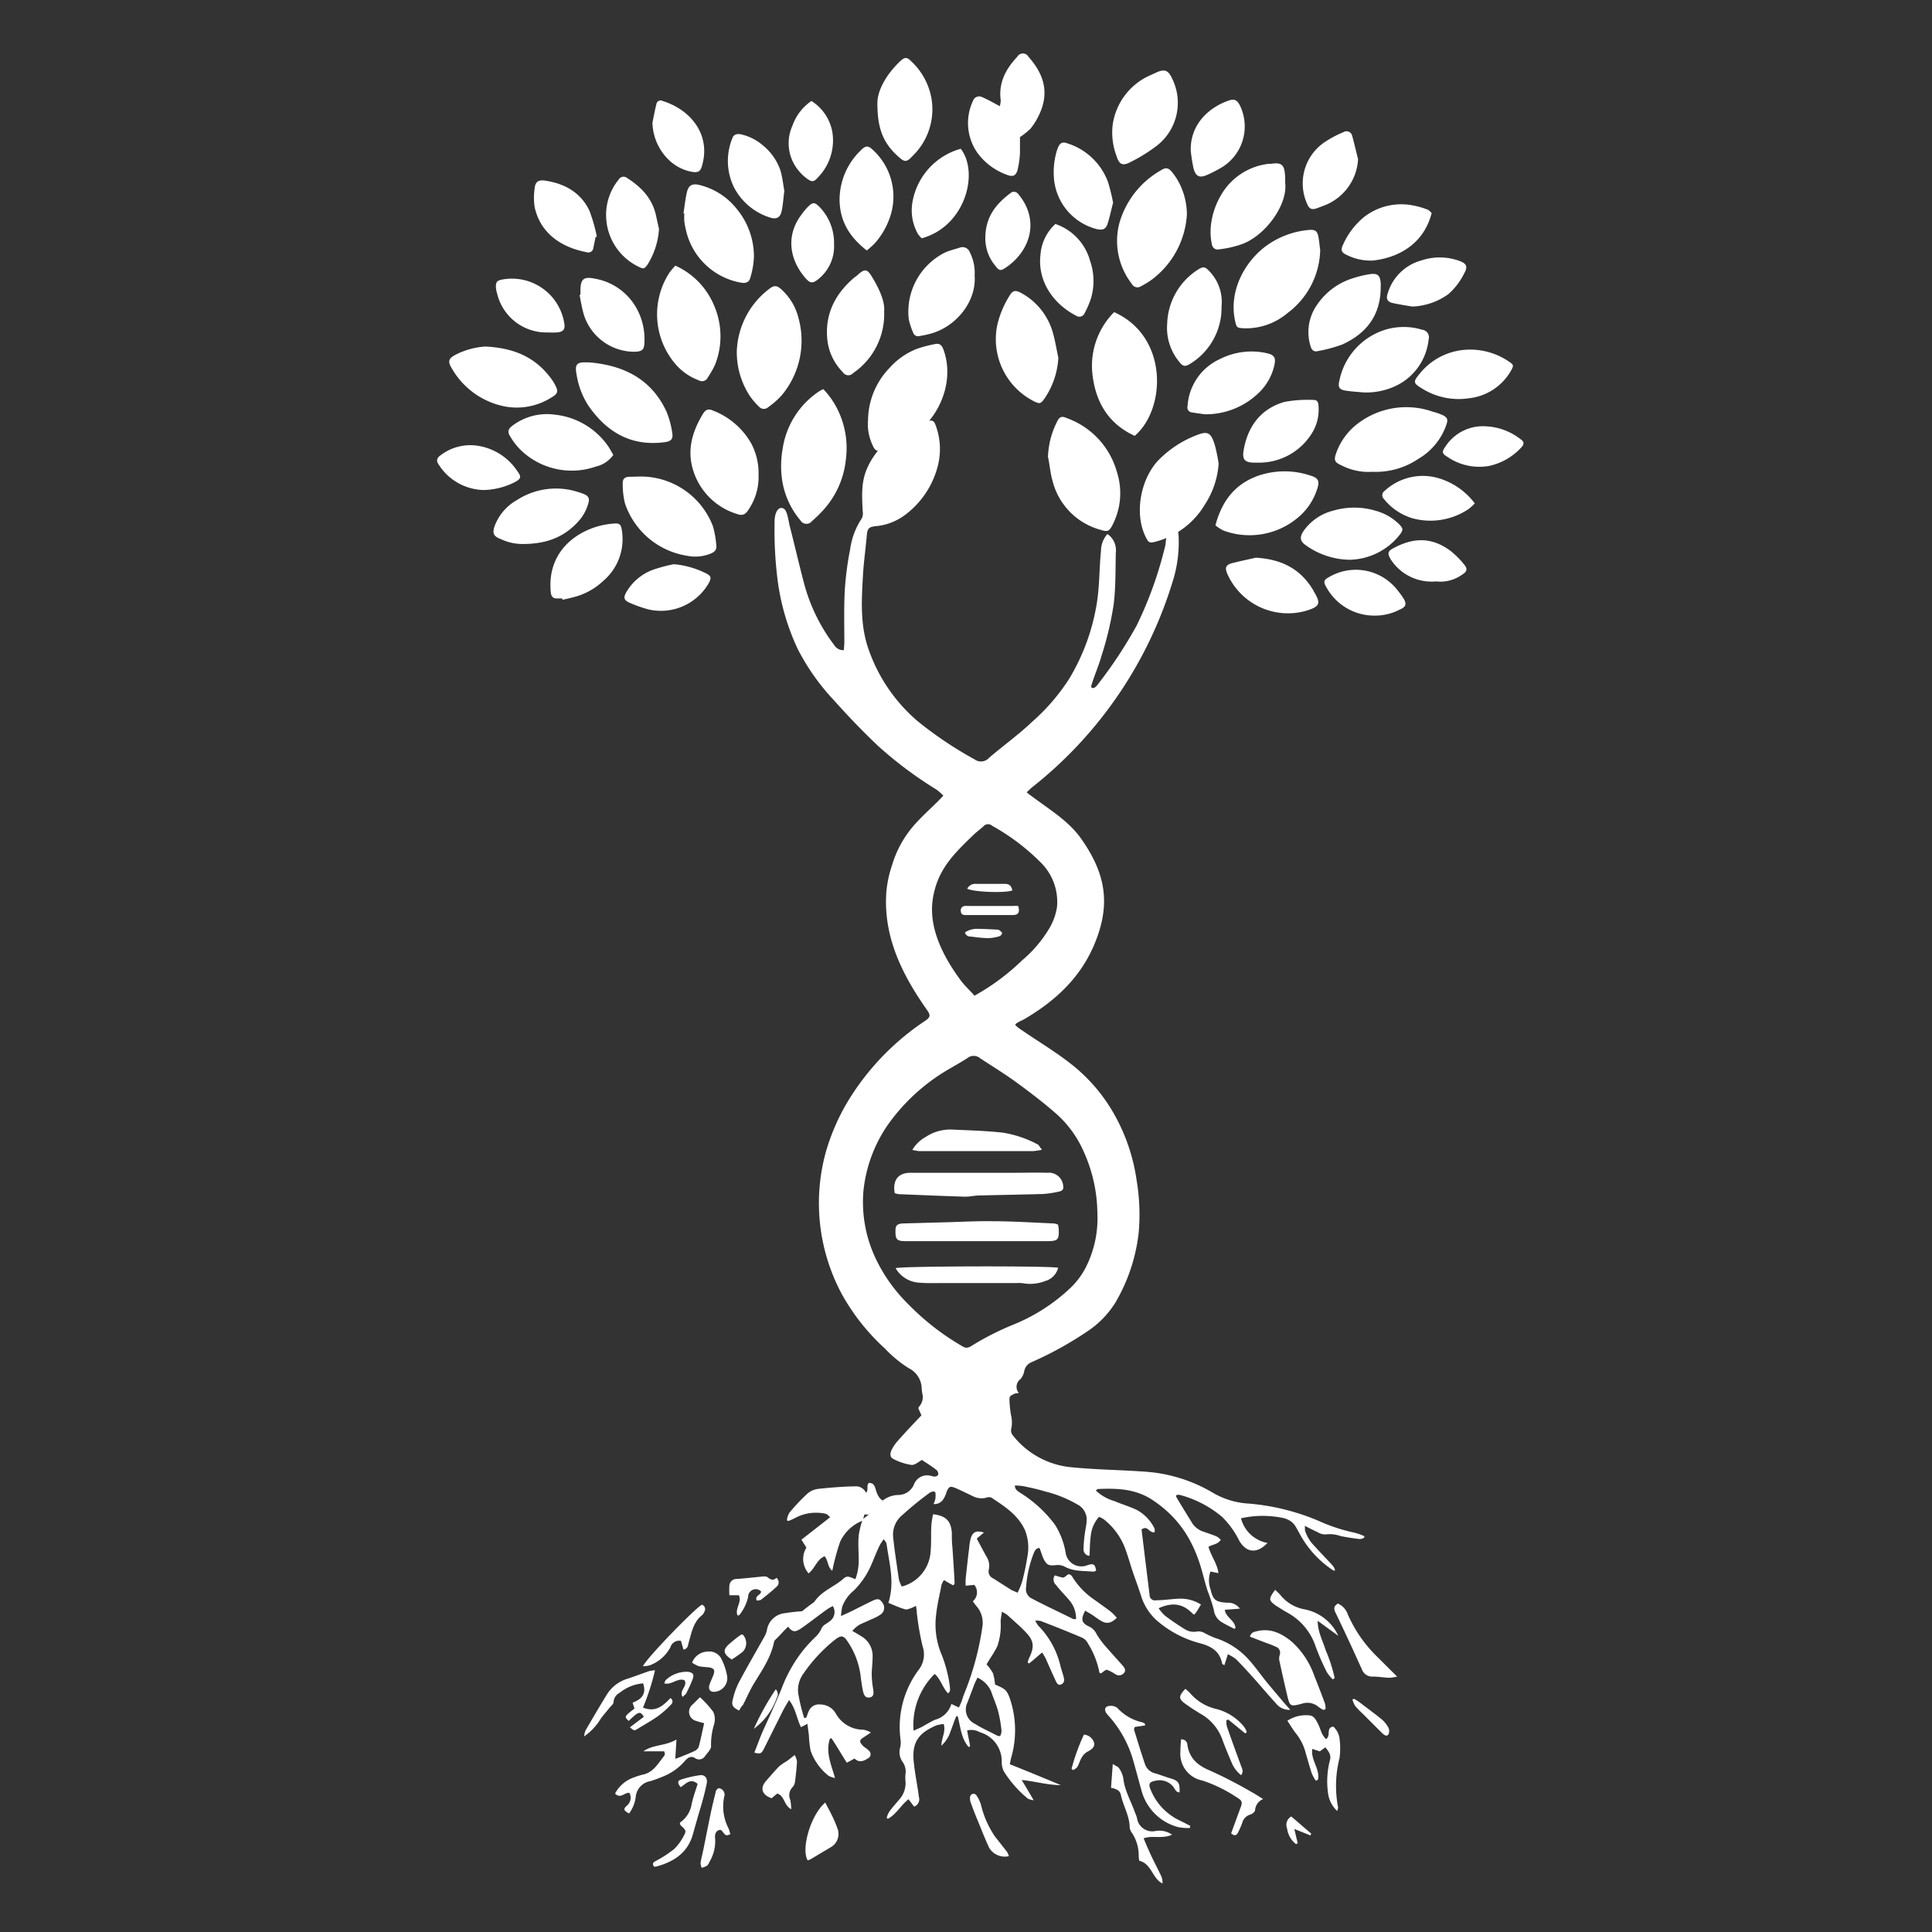 <svg id="katman_1" data-name="katman 1" xmlns="http://www.w3.org/2000/svg" viewBox="0 0 300 300"><rect x="0" y="0" width="300" height="300" fill="#333333" stroke="none"/><defs><style>.cls-1{fill:#fff;}</style></defs><path class="cls-1" d="M127.85,60.43A12.84,12.84,0,0,1,130.66,65a13.49,13.49,0,0,1,.69,6.32,13.74,13.74,0,0,1-3.71,8.1,20.32,20.32,0,0,1-1.57,1.51,1.08,1.08,0,0,1-1.78-.13,12.58,12.58,0,0,1-2.88-6.53,15.06,15.06,0,0,1,.1-4.45,13,13,0,0,1,5.77-9.11A3.79,3.79,0,0,1,127.85,60.43Z"/><path class="cls-1" d="M173,48.47c8.44,3.77,8.1,15,3.2,19.21-4.06-1.85-6.06-5.21-6.56-9.51A11.8,11.8,0,0,1,173,48.47Z"/><path class="cls-1" d="M114.41,54.56a12.69,12.69,0,0,1,5-9.67c.8-.63,1.23-.61,2,.12A8.86,8.86,0,0,1,124,49.42a13.21,13.21,0,0,1-2.65,12,12.57,12.57,0,0,1-2.08,1.82,1,1,0,0,1-1.43-.11,11.08,11.08,0,0,1-1.41-1.65A12.42,12.42,0,0,1,114.41,54.56Z"/><path class="cls-1" d="M205,38.83a12.56,12.56,0,0,1-5.07,9.78,10,10,0,0,1-6.7,2.37c-1.2-.06-1.22-.1-1.47-1.27-1-4.8,1.8-9.65,5.55-12a13.2,13.2,0,0,1,5.89-2c1-.09,1.35.13,1.53,1.09C204.86,37.52,204.91,38.25,205,38.83Z"/><path class="cls-1" d="M189.23,72a13.33,13.33,0,0,1-2.17,6.4,12.62,12.62,0,0,1-7.54,5.69c-1.06.29-1.18.19-1.66-.8-1.81-3.76-.64-9.22,2.19-12a16.59,16.59,0,0,1,5.51-3.62c1.94-.8,2.44-.59,3.07,1.41A26.4,26.4,0,0,1,189.23,72Z"/><path class="cls-1" d="M184.3,33.29a13.66,13.66,0,0,1-5.47,10.15,14.5,14.5,0,0,1-1.64,1,1,1,0,0,1-1.46-.38,10.88,10.88,0,0,1-1.92-9.39,13.78,13.78,0,0,1,6.39-8.19c.79-.5,1.2-.48,1.79.24a9.83,9.83,0,0,1,1.33,2.14A10.83,10.83,0,0,1,184.3,33.29Z"/><path class="cls-1" d="M134.79,65.21a11.82,11.82,0,0,1,3.32-8.06,11.08,11.08,0,0,1,4.31-3,20.56,20.56,0,0,1,2.8-.73c.63-.13,1,.13,1.26.81,1.64,4.42-.14,9.42-3.36,12.33a16.91,16.91,0,0,1-5.87,3.31c-1,.34-1.39.16-1.79-.82A7.57,7.57,0,0,1,134.79,65.21Z"/><path class="cls-1" d="M162.73,70.94a13,13,0,0,1,1.38-5.4c.37-.79.71-1,1.53-.62a12.43,12.43,0,0,1,7.79,8.36,10.74,10.74,0,0,1-.73,8.33c-.44.85-.73,1-1.66.7a10.54,10.54,0,0,1-7.62-7.71C163.08,73.41,163,72.16,162.73,70.94Z"/><path class="cls-1" d="M158.38,21.29c0,.74,0,1.59,0,2.43a14.37,14.37,0,0,1-.36,2.62c-.26,1-.78,1.17-1.73.78a9.71,9.71,0,0,1-4.56-3.45,8.06,8.06,0,0,1-.62-8.06,1,1,0,0,1,1.41-.52,18.56,18.56,0,0,1,1.73.86l1,.54a3.73,3.73,0,0,0,.14-.92c-.36-2.71.78-4.85,2.56-6.74a1,1,0,0,1,1.76,0c2.39,2.69,3.28,5.56,1.64,9A10.6,10.6,0,0,1,160,20,12.16,12.16,0,0,1,158.38,21.29Z"/><path class="cls-1" d="M104.87,41.25a11.68,11.68,0,0,1,6,6.16,12,12,0,0,1,.18,9.18,13.55,13.55,0,0,1-1.13,2,1,1,0,0,1-1.43.46,8.86,8.86,0,0,1-3.55-2.45,11.89,11.89,0,0,1-1-14.25A10.43,10.43,0,0,1,104.87,41.25Z"/><path class="cls-1" d="M117.79,73.79A9,9,0,0,1,116.32,79c-.52.88-1,1.14-1.88.81a10.23,10.23,0,0,1-6.74-6.58c-1.09-3.25-.24-6.11,1.4-8.88.46-.78.89-.92,1.6-.6a11.59,11.59,0,0,1,5.89,5A9.87,9.87,0,0,1,117.79,73.79Z"/><path class="cls-1" d="M213.11,73.26a9.16,9.16,0,0,1-4.81-1c-1.05-.46-1.21-.8-.82-1.9a9.91,9.91,0,0,1,3.79-4.9,12.4,12.4,0,0,1,11.19-1.54,10.28,10.28,0,0,1,1.59.55c.73.39.81.7.54,1.49a9.83,9.83,0,0,1-4.38,5.31A11.78,11.78,0,0,1,213.11,73.26Z"/><path class="cls-1" d="M99.12,74a12,12,0,0,1,11.59,7.73,15,15,0,0,1,.52,3c.08.65-.29,1-.9,1.24a6.31,6.31,0,0,1-3.58.34,12.17,12.17,0,0,1-9.7-8.13,12.07,12.07,0,0,1-.35-3.21c0-.64.37-.93,1-.93Z"/><path class="cls-1" d="M91.5,56.27c5.34.46,9.64,2.56,12,7.66a13.82,13.82,0,0,1,.88,3.25c.18,1-.17,1.36-1.23,1.49-5.13.66-8.9-1.54-11.75-5.63a12.34,12.34,0,0,1-1.86-4.83c-.32-1.65,0-2,1.61-1.94Z"/><path class="cls-1" d="M164.34,55.54a12.39,12.39,0,0,1-2.18,6.39c-.56.78-.74.81-1.61.38a10.81,10.81,0,0,1-5.69-11.85,14.8,14.8,0,0,1,1.77-4.33c.6-1.07,1-1.17,2.06-.57a10.13,10.13,0,0,1,4.77,6C163.84,52.86,164.05,54.21,164.34,55.54Z"/><path class="cls-1" d="M106.13,33.16c.16-1.08.28-2.16.51-3.22s.72-1.5,1.91-1.23a10.56,10.56,0,0,1,5.81,3.68,11.59,11.59,0,0,1,2.71,7.46,12.7,12.7,0,0,1-.57,3.3c-.17.69-.74.88-1.44.74A10.65,10.65,0,0,1,106.58,36a13.15,13.15,0,0,1-.32-1.66,9.77,9.77,0,0,1,0-1.21Z"/><path class="cls-1" d="M188.73,81.57c1-3.74,3-6.41,6.65-7.7a12.63,12.63,0,0,1,8.17,0c1.14.35,1.39.83,1,2a9.52,9.52,0,0,1-3.25,4.7A11.66,11.66,0,0,1,190,82.39,5.88,5.88,0,0,1,188.73,81.57Z"/><path class="cls-1" d="M75.35,53.81c4.82.22,8.2,1.92,10.58,5.48l.18.32c.63,1.16.58,1.49-.55,2.15a10,10,0,0,1-7.18,1.35,12.16,12.16,0,0,1-8.2-5.87c-.71-1.14-.54-1.59.64-2.2A11.88,11.88,0,0,1,75.35,53.81Z"/><path class="cls-1" d="M199.56,28.37c.43,3.28-2.89,8.06-6.6,9.5a15.72,15.72,0,0,1-3.62.84.91.91,0,0,1-1.16-.78A9,9,0,0,1,188,35.3a11.88,11.88,0,0,1,1.73-5.22A9.8,9.8,0,0,1,197,25.44l.36,0c1.58-.25,2.06.11,2.17,1.68C199.58,27.52,199.56,28,199.56,28.37Z"/><path class="cls-1" d="M137.29,48.32a11.09,11.09,0,0,1-4.81,9.61,1,1,0,0,1-1.6-.13,8.47,8.47,0,0,1-2.4-4.93c-.44-4,1.14-7.16,4.11-9.72.15-.13.34-.23.48-.36,1.33-1.24,1.63-1,2.52.51C136.63,45.06,137.42,46.91,137.29,48.32Z"/><path class="cls-1" d="M182.89,16.07a8.43,8.43,0,0,1-3.21,6.52,25.3,25.3,0,0,1-4.19,2.6c-1.21.64-1.73.31-2.13-1a10.28,10.28,0,0,1-.59-4.76,9.91,9.91,0,0,1,5.86-7.75l.77-.35c1.43-.68,2-.5,2.67,1A8.42,8.42,0,0,1,182.89,16.07Z"/><path class="cls-1" d="M151.34,42.79c.3,4.06-2.87,7.82-6.56,8.94a15.07,15.07,0,0,1-2,.45.81.81,0,0,1-1-.56,11,11,0,0,1-.67-2.06,10.28,10.28,0,0,1,5.66-10.36c.72-.32,1.51-.5,2.27-.75a1.21,1.21,0,0,1,1.57.76A6.94,6.94,0,0,1,151.34,42.79Z"/><path class="cls-1" d="M211.79,60.94c-1-.09-1.93-.14-2.88-.29s-1.16-.54-.95-1.45a10.44,10.44,0,0,1,7.14-8,9.82,9.82,0,0,1,5.73,0,1.19,1.19,0,0,1,1,1.55,9,9,0,0,1-5.54,7.37A10.8,10.8,0,0,1,211.79,60.94Z"/><path class="cls-1" d="M95.24,70.64a4.6,4.6,0,0,1-2.72,1.81A11.39,11.39,0,0,1,80.68,69.7a10.42,10.42,0,0,1-1.39-1.82c-.54-.81-.44-1.25.35-1.83a8.87,8.87,0,0,1,6.53-1.66A11.57,11.57,0,0,1,94.23,69C94.61,69.5,94.9,70.08,95.24,70.64Z"/><path class="cls-1" d="M136.24,16c0-1.93,1.36-4.46,3.61-6.56.62-.57,1-.58,1.56,0a10.31,10.31,0,0,1,3.24,5.92,10.08,10.08,0,0,1-3,8.91c-.9,1-1.25.89-2.21,0C137.18,22.24,136.23,20,136.24,16Z"/><path class="cls-1" d="M134.59,38.89c-2.65-2.07-4.14-4.47-4.22-7.72a10.64,10.64,0,0,1,3.27-7.8c.79-.82,1.2-.8,2,0a9.82,9.82,0,0,1,2.48,10.56,11.77,11.77,0,0,1-2.33,3.9A12.79,12.79,0,0,1,134.59,38.89Z"/><path class="cls-1" d="M209.55,86.92a12,12,0,0,1-6.77-2.24c-.94-.65-1-1.27-.35-2.25A8,8,0,0,1,207,79.3a11.57,11.57,0,0,1,6.57,0,8.23,8.23,0,0,1,3.64,2.06c.7.69.73.94.09,1.74A10.16,10.16,0,0,1,209.55,86.92Z"/><path class="cls-1" d="M189.68,47.6A10.19,10.19,0,0,1,185,56.37c-1,.65-1.31.59-2-.33a8.22,8.22,0,0,1-1.76-5.77A10.31,10.31,0,0,1,185.82,42c1-.67,1.26-.67,2.06.21A6.87,6.87,0,0,1,189.68,47.6Z"/><path class="cls-1" d="M187.1,64.33c-.54-.07-1.29-.17-2-.29a.76.76,0,0,1-.7-.94,8.59,8.59,0,0,1,5-7.33,10.82,10.82,0,0,1,7.29-.93c1.12.25,1.45.64,1.21,1.78a8.45,8.45,0,0,1-2.27,4.21A11.81,11.81,0,0,1,187.1,64.33Z"/><path class="cls-1" d="M81.33,84.47a7.88,7.88,0,0,1-3.63-.79c-1.06-.4-1.28-.88-.89-2a7.71,7.71,0,0,1,3.41-4,11.17,11.17,0,0,1,8.22-1.62,13.85,13.85,0,0,1,2.09.6c.79.29,1.08.69.83,1.49a7.08,7.08,0,0,1-1.16,2.35C88,83.2,85.21,84.44,81.33,84.47Z"/><path class="cls-1" d="M214.39,44.93c-.11,4.2-2.35,6.93-6,8.58a23.12,23.12,0,0,1-3.71,1c-.64.17-1-.13-1.17-.73a7.34,7.34,0,0,1,.88-6.27,10.46,10.46,0,0,1,5.8-4.34,17,17,0,0,1,2.34-.57c1.42-.24,1.81.12,1.88,1.58C214.39,44.45,214.39,44.69,214.39,44.93Z"/><path class="cls-1" d="M87.29,92.93h-.85c-.59,0-.84-.34-.91-.91C85,86.93,87.91,83.51,92,82a12.22,12.22,0,0,1,3.17-.69c1.08-.12,1.26.1,1.41,1.15a8.51,8.51,0,0,1-2.87,7.71,10.43,10.43,0,0,1-3.8,2.31,24,24,0,0,1-2.56.65Z"/><path class="cls-1" d="M172.84,31.47c-.29,1.13-.52,2.23-.86,3.29-.28.84-.75,1-1.61.83a8.87,8.87,0,0,1-6.74-8.42,11.35,11.35,0,0,1,.53-3.93c.35-1,.7-1.32,1.68-.95a9.88,9.88,0,0,1,6.22,6A31.23,31.23,0,0,1,172.84,31.47Z"/><path class="cls-1" d="M195,86.6c4.27.24,7.12,1.94,9,5.19,0,.07.07.15.11.22,1,1.69.79,2.15-1.09,2.77a10.3,10.3,0,0,1-12.41-5.6c-.4-.9-.4-1.45.73-1.74C192.7,87.1,194.07,86.81,195,86.6Z"/><path class="cls-1" d="M163.88,34.78a8.36,8.36,0,0,1,5.37,5.67,9.55,9.55,0,0,1,.17,5.84,13.58,13.58,0,0,1-1,2.33.88.88,0,0,1-1.32.4c-3.52-1.81-6-5.34-5.54-9.4A7.18,7.18,0,0,1,163.88,34.78Z"/><path class="cls-1" d="M228.45,54.29a10.64,10.64,0,0,1,5.89,1.88c.73.48.71.63.29,1.38a8.56,8.56,0,0,1-6.52,4.29,10.68,10.68,0,0,1-7.4-1.58c-1.25-.75-1.27-1-.36-2.11A10,10,0,0,1,228.45,54.29Z"/><path class="cls-1" d="M222.31,33.07c-1.18,4.66-4.94,6.9-9.05,7.38a8.14,8.14,0,0,1-4.11-.85c-.87-.37-1-.8-.59-1.63a11.67,11.67,0,0,1,3.26-4.28,9.41,9.41,0,0,1,7.53-1.8,12.51,12.51,0,0,1,2.3.65C221.9,32.62,222.08,32.88,222.31,33.07Z"/><path class="cls-1" d="M143.13,37a3.87,3.87,0,0,1-.59-.67,7.42,7.42,0,0,1-.83-5.08,10.45,10.45,0,0,1,7.47-8.15C152.05,26.77,149.94,35.13,143.13,37Z"/><path class="cls-1" d="M102.33,35.54a11.77,11.77,0,0,1-1.8,5.57c-.47.67-.65.68-1.4.29a8.89,8.89,0,0,1-5-7.53,8.64,8.64,0,0,1,1.95-6,.86.86,0,0,1,1.27-.25c2.25,1.43,4,3.24,4.55,6C102.05,34.3,102.2,35,102.33,35.54Z"/><path class="cls-1" d="M195.45,71.84h-.61c-1.62,0-2-.49-1.7-2.1.68-3.63,2.68-6.26,6.26-7.32a19.5,19.5,0,0,1,4.67-.31c.43,0,.61.32.65.74a6.91,6.91,0,0,1-1,4.41A9.63,9.63,0,0,1,195.45,71.84Z"/><path class="cls-1" d="M121.79,29.65c-.15,1.16-.21,2.12-.4,3.07-.24,1.14-.87,1.41-2,1A9.5,9.5,0,0,1,114,29.14a9.32,9.32,0,0,1-.26-7.73c.2-.54.73-.73,1.56-.49a7.8,7.8,0,0,1,3.18,1.67,8.57,8.57,0,0,1,2.72,3.92C121.51,27.59,121.62,28.72,121.79,29.65Z"/><path class="cls-1" d="M90.13,45.76c0-.21,0-.41,0-.61,0-1.83.49-2.25,2.29-1.87a9.18,9.18,0,0,1,6.46,4.66,9.77,9.77,0,0,1,1.19,5c0,1.43-.34,1.68-1.74,1.68a8.25,8.25,0,0,1-7.61-5.56C90.39,48,90.2,46.89,90,45.8Z"/><path class="cls-1" d="M92.48,36.81c-.11.56-.23,1.11-.34,1.67a.79.79,0,0,1-1.06.68c-3.66-.7-7.12-2.73-8.06-7a9.64,9.64,0,0,1,0-2.89c.09-1.06.6-1.38,1.64-1.22,3,.45,5.54,1.83,6.88,4.7a25.66,25.66,0,0,1,1.14,4Z"/><path class="cls-1" d="M210.88,24.71a8.17,8.17,0,0,1-5.23,7.19l-1.13.43c-.82.29-1.21.13-1.54-.65a7.73,7.73,0,0,1,2.64-9.56,16.53,16.53,0,0,1,3-1.6.89.89,0,0,1,1.35.59C210.3,22.3,210.57,23.51,210.88,24.71Z"/><path class="cls-1" d="M184.9,23.39c-.1-4,2.7-6.65,5.84-7.76.91-.32,1.32-.14,1.78.72a7.45,7.45,0,0,1-3.3,9.92,18.65,18.65,0,0,1-1.73.87c-1.2.54-1.81.3-2.16-1A24.81,24.81,0,0,1,184.9,23.39Z"/><path class="cls-1" d="M229,78.16a7.92,7.92,0,0,1-.94.87,10.62,10.62,0,0,1-8.69,1.46,8.93,8.93,0,0,1-4.47-3,.81.81,0,0,1,.11-1.27,8.71,8.71,0,0,1,8.46-1.94A10.93,10.93,0,0,1,229,78.16Z"/><path class="cls-1" d="M104.63,87.61A13.78,13.78,0,0,1,109.57,89c.85.4.93.73.5,1.52a8.56,8.56,0,0,1-9.41,4.1,20.54,20.54,0,0,1-2.84-1c-.95-.41-1.06-.82-.55-1.7a8,8,0,0,1,4-3.4A23.34,23.34,0,0,1,104.63,87.61Z"/><path class="cls-1" d="M219.28,47.6c-.84-.15-1.91-.3-3-.54-.84-.19-1.07-.63-.82-1.42a7.51,7.51,0,0,1,5.26-5.2,8.9,8.9,0,0,1,5.94.09c1.1.41,1.28.89.7,1.92a10.27,10.27,0,0,1-2.48,3.24A10.22,10.22,0,0,1,219.28,47.6Z"/><path class="cls-1" d="M75.09,76.09a8.49,8.49,0,0,1-7-4c-.38-.57-.26-1,.37-1.43a7.61,7.61,0,0,1,5.37-1.49,9,9,0,0,1,6.51,4c.65.87.57,1.18-.39,1.69A11.19,11.19,0,0,1,75.09,76.09Z"/><path class="cls-1" d="M213.5,95.59a8.49,8.49,0,0,1-7.61-4.53c-.4-.7-.32-1,.36-1.38a8.2,8.2,0,0,1,10.78,2,14.07,14.07,0,0,1,.86,1.17c.57.91.47,1.38-.53,1.8A8.28,8.28,0,0,1,213.5,95.59Z"/><path class="cls-1" d="M85.13,51.62a7.87,7.87,0,0,1-7.93-6A4.77,4.77,0,0,1,77,44.57c0-.78.18-1,.92-1.15a8.23,8.23,0,0,1,9.71,6.84c.13.84-.13,1.23-1,1.35A11.75,11.75,0,0,1,85.13,51.62Z"/><path class="cls-1" d="M101.31,19.06c.17-.83.36-1.86.61-2.88a.67.67,0,0,1,1-.49c4.24,1.31,7.55,5.17,6.07,10.12-.24.8-.56,1-1.46.89a7,7,0,0,1-3.81-2A8.34,8.34,0,0,1,101.31,19.06Z"/><path class="cls-1" d="M126,15.68a7.2,7.2,0,0,1,3.25,4.84,8.23,8.23,0,0,1-2.21,7c-.67.75-.94.8-1.74.21A6.88,6.88,0,0,1,124,26.49a6.64,6.64,0,0,1-.94-7A7.69,7.69,0,0,1,126,15.68Z"/><path class="cls-1" d="M153,37c0-3.32,1.65-5.31,3.89-7a.8.8,0,0,1,1.19.1,8.58,8.58,0,0,1,1.14,1.68c2,4-.1,7.91-3.23,9.9-.62.4-.91.31-1.41-.38A6.6,6.6,0,0,1,153,37Z"/><path class="cls-1" d="M129.51,37.91a6.51,6.51,0,0,1-2.58,5.54c-.73.56-1.15.53-1.77-.17-2.6-2.91-3.19-6.74-.67-10a8.91,8.91,0,0,1,1-1.2c.72-.7,1-.69,1.71,0A8,8,0,0,1,129.51,37.91Z"/><path class="cls-1" d="M230.75,66.2a9.41,9.41,0,0,1,5.36,2c.6.4.62.8,0,1.4a9.47,9.47,0,0,1-4.89,2.75,8.71,8.71,0,0,1-6.45-1.4c-.88-.53-.91-.77-.3-1.65A6.94,6.94,0,0,1,230.75,66.2Z"/><path class="cls-1" d="M223,90.28a7.57,7.57,0,0,1-6.43-2.59,5.84,5.84,0,0,1-.71-1c-.41-.71-.34-1.11.38-1.5,3.1-1.7,6-1.91,9.06.4a13.52,13.52,0,0,1,2,2c.63.73.53,1.16-.29,1.66A5.76,5.76,0,0,1,223,90.28Z"/><path class="cls-1" d="M205.54,265.53a4.32,4.32,0,0,1-.78-.46,2.62,2.62,0,0,0-2.6-.52c-1.81.48-1.88.43-2.3-1.36s-.8-3.46-1.17-5.19a1.8,1.8,0,0,1,0-.95,1,1,0,0,0-.65-1.37c-.54-.27-1.12-.45-1.69-.67l-2.26-.87c.18-.69.68-.75,1.14-.86,2.09-.49,3.8.36,5.34,1.63a12.75,12.75,0,0,1,3.51,5.3c.57,1.42,1.12,2.85,1.65,4.28a3.58,3.58,0,0,1,.11.87Z"/><path class="cls-1" d="M97.68,281.6c-.85-.49-.93-.68-.36-1.2a1.59,1.59,0,0,0,.42-2c-.75-.13-1.36,1-2.23.1a5.16,5.16,0,0,1,2.9-2.49,9.62,9.62,0,0,1,1.38-.44c1.69-.34,2.41-1.77,3.36-2.94a.59.59,0,0,0,.08-.35,1.18,1.18,0,0,0-.1-.34H99.91c1.49-1.07,3.41-.8,5.13-1.83l-.18,3c.33-.12.61-.21.88-.32.7-.29,1.41-.56,2.09-.89a1.29,1.29,0,0,0,.66-.62c.32-1.2.56-2.42.85-3.7-.5-.14-.89-.22-1.25-.36a1.45,1.45,0,0,1-.53-2.55l1.13-1.13a16.62,16.62,0,0,1,2.07,2.28,2.88,2.88,0,0,1,.15,1.85,10.59,10.59,0,0,0-.5,3.43c.07.48-.57,1.09-.94,1.6a1.09,1.09,0,0,1-1.6.26c-.62-.36-1.07,0-1.48.43a8.78,8.78,0,0,1-3,2.28,22.62,22.62,0,0,1-2.37.9,2.73,2.73,0,0,0-2.29,2.32A5.44,5.44,0,0,1,97.68,281.6Z"/><path class="cls-1" d="M177.79,267.93l-1.58.23c-.06.19-.15.32-.12.41.56,1.8,1.1,3.6,1.71,5.39a2.19,2.19,0,0,0,1.56,1.4c.81.24,1.6.55,2.41.79,1.24.38,1.45.69,1.39,2.17-.56,0-.69-.5-.93-.81a2.7,2.7,0,0,0-2.79-1c-1,.17-1.15.53-.75,1.44a9,9,0,0,0,4.36,4.67c.6.29,1.19.6,1.78.9l-.07.33a7.9,7.9,0,0,1-1.83-.14,8,8,0,0,1-5.66-5.62c-.42-1.47-.8-2.95-1.22-4.42a17.56,17.56,0,0,0-3.7-7,6.84,6.84,0,0,1-.55-.64c-.41-.63-.18-1.12.58-1.14a1.58,1.58,0,0,1,1.11.31,7.49,7.49,0,0,0,3.92,2.25,1.63,1.63,0,0,1,.4.24Z"/><path class="cls-1" d="M205.8,271.32l-.86.63-1.17-.38c-.27,1.75,1.26,3.15.87,4.81l-.33.12a6,6,0,0,1-.63-1.17c-.36-1.11-.68-2.24-1-3.37a7.93,7.93,0,0,0-1.5-2.86c-.45-.59-.83-1.23-1.28-1.9a5.25,5.25,0,0,1,3.38-.84c.77.05,1.05.7,1.35,1.26s.43,1.13.7,1.67a4.08,4.08,0,0,0,.57.76c.83-.53-.07-1.75,1.13-1.95a3.11,3.11,0,0,1,1,2.11A11.14,11.14,0,0,1,208,273a17.57,17.57,0,0,0-.22,7.67c0,.1-.05.22-.14.54a4.57,4.57,0,0,1-1.44-2.91,13,13,0,0,1,.3-4.93C206.71,272.64,206.5,272.17,205.8,271.32Z"/><path class="cls-1" d="M114.77,265.62c-.91-.45-1.22-.81-1-1.62a11.1,11.1,0,0,1,1-2.83c1.26-2.38,2.63-4.71,3.94-7.06a3.44,3.44,0,0,0,.38-1,3.13,3.13,0,0,1,2.81-2.62,28.87,28.87,0,0,1,3.48-.34,3.26,3.26,0,0,1,1,.22c0,.82-.52,1-1,1-2.42-.05-3.51,1.89-5,3.26a.83.83,0,0,0-.21.43c-.5,2.39-1.87,4.34-3.11,6.37-.64,1.07-1.13,2.22-1.7,3.33C115.1,265,114.93,265.32,114.77,265.62Z"/><path class="cls-1" d="M196.14,279.36a2,2,0,0,0-1.25,1.71c0,.25-.43.6-.72.69a1.79,1.79,0,0,0-1.28,1.31,12.3,12.3,0,0,1-.63,1.44c-.24.52-.57.62-1.09.17l1.4-3.83c.39-1,.38-1.22-.56-1.78a22.08,22.08,0,0,0-5.3-2.59,4.23,4.23,0,0,1-3.42-4.5c0-.62.06-1.23.09-1.88a.87.87,0,0,1,1,.85c.32,2.1,1.61,3.21,3.55,4a71.37,71.37,0,0,1,6.44,3.33C194.93,278.58,195.44,278.93,196.14,279.36Z"/><path class="cls-1" d="M99.84,265.16c2,.78,3.14-.31,4.26-1.48a.6.6,0,0,1,.1,1,14.25,14.25,0,0,1-2,1.78c-1,.72-2.12,1.32-3.2,2-.52.31-.53.3-1.19-.24l2.17-1.64c-.59-.92-.81-.85-2.36.65-.7-.69-.7-.69.9-1.92l-.29-.92c1.33-.51,2.21-1.3,1.63-3a6.69,6.69,0,0,0-3.65,1.47,1.74,1.74,0,0,0-.94,1.45c0,.31-.44.63-.68.94-.47.6-1,1.17-1.41,1.79a8.88,8.88,0,0,1-2.48,2.59,3.71,3.71,0,0,1,.22-.93c1.08-1.85,2.16-3.7,3.28-5.52a5.73,5.73,0,0,1,3.18-2.49c1.15-.37,2.28-.81,3.42-1.2a6.42,6.42,0,0,1,.91-.13A37,37,0,0,1,99.84,265.16Z"/><path class="cls-1" d="M182,284.89c-1.53.7-3,.06-4.42.56.41,1,.79,1.87,1.21,2.77s1.05,2.08,1.54,3.14a2.5,2.5,0,0,1,.18,1.11c-1.61-.8-1.67-3.06-3.6-3.53a4,4,0,0,1-.09-.69,6.4,6.4,0,0,0-1-3.56,2,2,0,0,1-.4-.86c0-1.83-1-3.38-1.37-5.11-.17-.79-.78-.93-1.53-1.12l.27-3.69c.51.33.88.44,1,.69a4,4,0,0,1,.64,1.55c.19,1.81,1.1,3.36,1.7,5,.14.38.31.74.42,1.13a2.39,2.39,0,0,0,2.82,2.05A3.43,3.43,0,0,1,182,284.89Z"/><path class="cls-1" d="M207.75,249a2.85,2.85,0,0,1,1.53,1.67,20.73,20.73,0,0,0,4.49,6.51c1,1,2,2,3.18,3.16a7.9,7.9,0,0,1-1.13.18c-.89,0-1.77-.19-2.64-.18a1.7,1.7,0,0,1-1.7-1.11c-.6-1.31-1.19-2.63-1.8-3.95-.73-1.56-1.46-3.13-2.21-4.68C207.2,250.05,206.89,249.51,207.75,249Z"/><path class="cls-1" d="M198,246.87a8.59,8.59,0,0,1,.8.78,6.19,6.19,0,0,0,3.63,2.22,7.29,7.29,0,0,1,5.38,4.14l-3.2-2.33c0,1.71.79,3.09,1.24,4.56a23.87,23.87,0,0,1,1.4,4.34l-.31.19a6.57,6.57,0,0,1-.92-1.14,37,37,0,0,1-1.74-4,9.32,9.32,0,0,0-4.51-5.29c-.56-.32-1.1-.68-1.63-1C197,248.5,196.93,248.32,198,246.87Z"/><path class="cls-1" d="M128.14,279.9c.34.65.64,1.19.91,1.74a18.94,18.94,0,0,1,1,2.31,2.37,2.37,0,0,1-1.09,2.91l-3,1.79a3.65,3.65,0,0,1-.54.23C124.36,287.15,125.86,281.85,128.14,279.9Z"/><path class="cls-1" d="M193.37,269.17,190.71,267l-.28.14a3.7,3.7,0,0,0,.08.95q1.08,3.08,2.21,6.13c.16.45.43.87,0,1.43a4.81,4.81,0,0,1-1.49-2c-.5-1.18-1-2.36-1.44-3.58a7.47,7.47,0,0,0-3.45-4c-.75-.46-1.5-.94-2.22-1.46-1.14-.8-1.15-1.22-.05-2.37a8.28,8.28,0,0,1,.75.7,7.62,7.62,0,0,0,4.09,2.44,8.11,8.11,0,0,1,4.28,2.77,4,4,0,0,1,.42.79Z"/><path class="cls-1" d="M101.43,289.65c-.15-.49.25-.57.55-.76a17.85,17.85,0,0,0,2.71-1.78,7.73,7.73,0,0,0,1.46-2c.45-.81.39-.89-.39-1.61a1.59,1.59,0,0,1-.18-.27c0-.11,0-.22.06-.26a4.28,4.28,0,0,0,1.77-2.89c.23-1.05.61-2.06.92-3.08-1.16-1-1.86.06-2.65.51-.5-.67-.5-1,.11-1.19a16.37,16.37,0,0,1,2.93-.67c.77-.09,1.22.53,1,1.38-.27,1.3-.61,2.59-1,3.87s-.76,2.63-1.13,3.94c-.82,2.9-3,4.27-5.7,5a.88.88,0,0,1-.36,0C101.55,289.78,101.5,289.71,101.43,289.65Z"/><path class="cls-1" d="M123.4,272.52a3.34,3.34,0,0,1,.36,1c-.06,1-.17,2.09-.31,3.12a1.56,1.56,0,0,1-.37.86,1.77,1.77,0,0,0-.36,2,8.41,8.41,0,0,1,.14,1.44c-1.17-.63-1-2.08-2.17-2.44l-.88.73c-1.52-.54-1.83-1.57-.85-2.7.67-.75,1.32-1.52,2-2.23a9.32,9.32,0,0,1,1.26-.86C122.57,273.17,122.87,272.93,123.4,272.52Z"/><path class="cls-1" d="M113.41,284.79c-1,.62-1-.5-1.57-.66-.76.13-.87.75-.79,1.42a6.28,6.28,0,0,1-.89,3.57,1.6,1.6,0,0,1-.39.6,3.58,3.58,0,0,1-.81.31,2.35,2.35,0,0,1-.18-.74c.1-.68.29-1.34.42-2,.39-1.92.77-3.86,1.17-5.78.24-1.14.52-2.27.8-3.4,0-.16.24-.29.37-.44a1,1,0,0,1,.91,1.35,7.4,7.4,0,0,0,.69,4.92C113.25,284.21,113.32,284.51,113.41,284.79Z"/><path class="cls-1" d="M99.84,258.73c.53-1.23,8.08-9,9.15-9.55a.72.72,0,0,1,.38,1.08,1.27,1.27,0,0,1-.32.51c-1.39,1.08-1.65,2.7-2.1,4.24-.12.43-.1,1-.82,1.14l-.39-1.36a1.43,1.43,0,0,0-1.64,1,6,6,0,0,1-3.21,2.8A4.3,4.3,0,0,1,99.84,258.73Z"/><path class="cls-1" d="M120.56,245a.89.89,0,0,1,0,1.41c-.76.71-1.58,1.37-2.4,2-.15.12-.43.09-.66.13-.34-.81.72-.85.67-1.44a1.18,1.18,0,0,0-2,.87,7.08,7.08,0,0,1-1.35,2.8c0,.05-.14.05-.29.09-.47-1.06.7-2,.21-3.15h-1.48a11.09,11.09,0,0,1,0-1.53,1.11,1.11,0,0,1,1.18-1c1.36-.1,2.72-.26,4.09-.39.19,0,.45,0,.58.07C119.62,245.28,120.09,245.51,120.56,245Z"/><path class="cls-1" d="M134.09,231.92c1.08-.21.26-1.19.85-1.66a1.36,1.36,0,0,1,.56.14,1.28,1.28,0,0,1,.39.59c.29.91.49,1.87,1.71,2.27a1.75,1.75,0,0,0-.67,2.3c-.81.56-1.23-.07-1.75-.5a1.52,1.52,0,0,1-1.87-.56c-.42-.48-1-.83-1.45-1.28s-.61-1-.2-1.46a1.63,1.63,0,0,1,1.86-.36A5.89,5.89,0,0,1,134.09,231.92Z"/><path class="cls-1" d="M107.47,258.18a2.62,2.62,0,0,1,2.37-1.72,2.11,2.11,0,0,1,2.26,1.3,9.45,9.45,0,0,1,.81,2.51,2.12,2.12,0,0,1-1.71,2.4c-.89.17-1.31-.3-1-1.16.16-.46.38-.89.55-1.34.33-.85.15-1.15-.78-1.28a13.5,13.5,0,0,1-1.44-.15A5.39,5.39,0,0,1,107.47,258.18Z"/><path class="cls-1" d="M156.67,288.22a2.82,2.82,0,0,1-3.08-1.31c-.66-1.42-1.22-2.88-1.82-4.33-.35-.85-.69-1.71-1-2.58a1.85,1.85,0,0,1-.14-.92.54.54,0,0,1,1-.28,5,5,0,0,1,.71,1.5,14.73,14.73,0,0,0,2.13,4.83c.63.82,1.29,1.64,1.93,2.46A5.53,5.53,0,0,1,156.67,288.22Z"/><path class="cls-1" d="M210.24,263.79a6.71,6.71,0,0,1,.68.4c1.21.92,2.44,1.82,3.62,2.78a4.42,4.42,0,0,1,1.05,1.3,1.24,1.24,0,0,1,0,1.06c-.34.4-.73,0-1-.24-1-1-1.94-1.93-2.9-2.9a15.31,15.31,0,0,1-1.26-1.29,4.19,4.19,0,0,1-.43-1Z"/><path class="cls-1" d="M115.34,253.82a1.94,1.94,0,0,1,0,2.66,19.17,19.17,0,0,1-1.72,1.21c-1.36-.9-1.43-1.5-.34-2.45.58-.5,1.19-1,1.8-1.42C115.15,253.79,115.25,253.82,115.34,253.82Z"/><path class="cls-1" d="M166.39,274.66a31.16,31.16,0,0,1,1.92-5.31,1.77,1.77,0,0,1,1.59,1.31c.08.59-.27.95-1.09,1.37a2.43,2.43,0,0,0-.86.91c-.27.44-.4,1-.66,1.42-.13.22-.43.34-.65.51Z"/><path class="cls-1" d="M106,263.5c-.63-1,.84-1.66.29-2.59-1.07-.44-2,.8-3.15.48.11-.22.14-.44.27-.54a4.78,4.78,0,0,1,3.3-1.26c.87.08,1.13.39.84,1.16s-.64,1.49-1,2.21C106.43,263.14,106.21,263.27,106,263.5Z"/><path class="cls-1" d="M203.48,285l-2.5-1c.22.91.37,1.57.53,2.23l-.27.12a3.63,3.63,0,0,1-1.38-2.42,1.49,1.49,0,0,1,.65-1.87l3.1,2.67Z"/><path class="cls-1" d="M117.06,268.44a40.12,40.12,0,0,1,3.4-6.12,1.06,1.06,0,0,1,.17,1.29A10.1,10.1,0,0,1,117.06,268.44Z"/><path class="cls-1" d="M138.94,185.28c-.38-2,.54-3.18,2.43-3.17,5.27,0,10.55,0,15.82,0,1.81,0,3.61-.05,5.42,0a2.23,2.23,0,0,1,2.49,2.11c.08.51-.24.72-.63.8a15.79,15.79,0,0,1-2.45.38c-3.3.1-6.59.15-9.88.23-.8,0-1.59.21-2.38.19-3.39-.11-6.79-.25-10.18-.39A3.85,3.85,0,0,1,138.94,185.28Z"/><path class="cls-1" d="M164.28,190.15a3.36,3.36,0,0,1,.11.58c.1,1.83-.11,2-1.92,2H140.71c-1.45,0-1.69-.24-1.66-1.68,0-.76.27-1,1.08-1.07l6.54-.18c2.46-.06,4.92-.21,7.38-.17,3.22,0,6.44.22,9.65.35A3.93,3.93,0,0,1,164.28,190.15Z"/><path class="cls-1" d="M139.07,196.92c.8-.33,24.1-.38,25.24-.06a2.88,2.88,0,0,1-2.05,2.07,6.32,6.32,0,0,1-3.28.35,5.42,5.42,0,0,0-1.14-.05H146.61c-1.32,0-2.63.05-3.94-.06A4.53,4.53,0,0,1,139.07,196.92Z"/><path class="cls-1" d="M161.8,178.53a10.25,10.25,0,0,1-1.34.21H142.67a6.68,6.68,0,0,1-1-.19,5.5,5.5,0,0,1,2.06-2,6.9,6.9,0,0,1,4.14-1.15c2.62.12,5.26.19,7.87.48a17.15,17.15,0,0,1,5.47,1.87C161.36,177.89,161.47,178.13,161.8,178.53Z"/><path class="cls-1" d="M158.11,140.69c.29,1,0,1.39-.83,1.4-2.46,0-4.92,0-7.39,0-.39,0-.66-.13-.69-.58a.67.67,0,0,1,.63-.83,4.58,4.58,0,0,1,.64,0h7C157.67,140.64,157.87,140.67,158.11,140.69Z"/><path class="cls-1" d="M150.19,138a1.38,1.38,0,0,1,1.36-.75c1.48,0,3,0,4.45,0,.77,0,1,.28,1.21,1C156.33,138.69,151.29,138.55,150.19,138Z"/><path class="cls-1" d="M149.84,144.79a3.23,3.23,0,0,1,1.8-.56c1.07,0,2.15.07,3.23.12a.53.53,0,0,1,.3.09c.17.13.43.3.43.46a.64.64,0,0,1-.41.48,6.32,6.32,0,0,1-1.71.29c-.94,0-1.89-.14-2.83-.25A.81.81,0,0,1,149.84,144.79Z"/><path class="cls-1" d="M192.53,249.79l-2.35.18c.19,1.21,1.52,1.6,1.66,2.76,0,.13-.18.2-.21.18-.69-.36-1.29-.63-2-1.07a2.54,2.54,0,0,1-1.15-1.88,28.16,28.16,0,0,0-.94-2.87c-.32-.94-.58-2-.84-2.94-1.3-4.76-3.5-8.38-7.63-11.16-2.67-1.8-5.46-1.91-8.57-1.78-.1,0-.25.18-.34.24a7.1,7.1,0,0,0,2.92,1.65c1.13.49,2.31.82,3.48,1.38a6.55,6.55,0,0,1,2.65,2.74.82.82,0,0,1,.1.46c0,.1,0,.27-.12.27-.83,0-1-1.14-1.93-.45.21,1.7.42,3.47.63,5.16s.41,3.34.62,5a.82.82,0,0,0,1,.83c1.24,0,2.49-.22,3.73-.25a5.84,5.84,0,0,1,3.25.92c-.32.46-.62,1.11-1,1.5-.09.11-.25-.05-.33-.13-1.59-1.61-3.21-1.72-5.25-.8a6.52,6.52,0,0,0,1,1.16c1,.75,1.94,1.39,3,2.05a2.66,2.66,0,0,0,2.08.38,2,2,0,0,1,1.11.29,13,13,0,0,0,1.62.74,11.77,11.77,0,0,1,5.2,3.37c1,1.11,1.89,2.4,2.8,3.51s1.68,2,2.59,3.09c.32.37.72.81,1.05,1.18a2.61,2.61,0,0,1-2.23-1c-1.17-1.27-2.32-2.65-3.37-3.82s-1.8-2-2.85-3.06a6.58,6.58,0,0,0-1.25-.75c-.18.57-.35,1.13-.53,1.69-.06,0-.35-.17-.35-.22-.36-1.87-1.55-2.62-3.23-3.12a16.66,16.66,0,0,1-7-3.66,8.61,8.61,0,0,1-2.41-3.9c-.35-1.08-.72-2.09-1.12-3.23s-.74-2.4-1.17-3.6a10.4,10.4,0,0,0-3.44-4.9,4.88,4.88,0,0,0-.75-.4,5.15,5.15,0,0,0-1.28,2.89c-.15,1.09-.14,2.09-.21,3.17a1,1,0,0,1-.92-1.08,19,19,0,0,1,.18-2.19c.08-.76.26-1.34.31-2.22a2.64,2.64,0,0,0-1.19-2.34,19,19,0,0,0-5.23-2.16c-1.14-.34-2.25-.59-3.41-.83a9.77,9.77,0,0,0-1.32-.1c0,.69.55.94,1,1.24a19.57,19.57,0,0,1,5.25,4.88,12,12,0,0,1,1.64,4.35,2.46,2.46,0,0,0,3.35,1.91c1-.34,1.19-.13,1.37.75,0,.15-.32.26-.49.24-1.54-.14-3,0-4.46-.81a2.39,2.39,0,0,0-1.35-.19c-1,.1-1.36,0-1.83-.94-.25-.51-.44-1.19-.65-1.73-.53,0-.74.42-.91.83a17.76,17.76,0,0,0-1.18,5.31,1.57,1.57,0,0,0,.8,1.66c2.15,1.14,4.34,2.15,6.52,3.23a1.09,1.09,0,0,0,.44,0,4.35,4.35,0,0,0-1.12-3c-.71-.84-1.34-1.44-2-2.3a1.13,1.13,0,0,1-.18-1.48,11.31,11.31,0,0,0,1.25.35c.34,0,.7-.54.95-.52a.81.81,0,0,1,.54.43,11.77,11.77,0,0,0,3.44,3.55c.87.63,1.71,1.21,2.55,1.86a9.77,9.77,0,0,1,.9.92c-.85.8-1.5,1.05-2.51.44-.52-.31-1.06-.75-1.48-1s-.55-.32-.92-.54c-.59,1.11-.73,1.81.5,2.41a2.41,2.41,0,0,1,1.27,1.23,13.29,13.29,0,0,0,1.61,2.14c.67.78,1.69,1.89,2.46,2.77.3.33.53.75.15,1.16a1,1,0,0,1-1.3.15,7,7,0,0,0-1.32-.69c-.3,0-.77.54-.95.55a.21.21,0,0,1-.23-.2,13.17,13.17,0,0,0-1.78-4.46,1.88,1.88,0,0,0-.89-.87c-2.14-.92-4.23-1.74-6.41-2.59a3.54,3.54,0,0,0-.87-.06,4,4,0,0,0,.48.79,13.18,13.18,0,0,1,3.45,6.31c.14.52.31,1,.45,1.52s.22,1-.32,1.27-.75-.26-.94-.67c-.52-1.12-1-2.22-1.5-3.35-.14-.29-.37-.63-.54-.92-.67.53-1.37,1.2-2,1.67-.08.06-.24-.07-.24-.19a4.17,4.17,0,0,1,.29-.79c.7-1.51.7-2.47-.5-3.73-.91-1-1.93-1.83-2.92-2.75a5.44,5.44,0,0,0-.88-.54c-.06.47-.19,1.06-.2,1.52a10,10,0,0,1-.49,3.77c-.52,1.11-1.12,1.87-1.7,2.89a7,7,0,0,1,1,1.37,8.83,8.83,0,0,1,.32,1.75c1.52.68,1.86.75,2.41,2.51A15.38,15.38,0,0,1,157,273c-.09.34-.13.63-.19.95q4,1.6,7.91,3.24c-2.07,0-4-.6-6.08-.79.63,1,1.26,2.1,1.87,3.14a3.24,3.24,0,0,1-.88-.23,17.31,17.31,0,0,1-3.74-4.23,3.14,3.14,0,0,1-.34-1.49,4.68,4.68,0,0,0-3.37-4.6,2.75,2.75,0,0,0-2-.29c.12.79.35,1.69.45,2.44,0,.09-.2.16-.26.09-1.12-1.31-1.23-3.08-1.64-4.67,0-.1-.24-.1-.27,0-.31.72-.55,1.5-.87,2.31a5.12,5.12,0,0,1-1.41,2.2c0-1.21.73-2.15.35-3.37a6.25,6.25,0,0,0-1.08.2c-2.74,1.14-3.85,2.58-3.58,5.52.19,2,.57,3.66.82,5.63a1.2,1.2,0,0,1-.75,1.48l-.87-1.15c-1.15.9-1.87,2.3-3.12,3a.17.17,0,0,1-.25-.17,3.24,3.24,0,0,1,.43-.95c.47-.65.94-1.15,1.54-1.87a3.77,3.77,0,0,0,.94-2.73,5.45,5.45,0,0,1,0-1.24,2.55,2.55,0,0,0-.49-1.88,2.61,2.61,0,0,1-.36-2.12,3.34,3.34,0,0,0,.07-1.35,14.8,14.8,0,0,1,2.8-10.75,3.91,3.91,0,0,0,.62-3.72,44.43,44.43,0,0,1-.88-5.08c0-.34-.09-.81-.13-1.17a8.08,8.08,0,0,1-.79.37c-.28.08-.63.26-.91.17-.9-.26-1.73-.64-2.59-1,1-3.19.16-6-.3-9.23a2.12,2.12,0,0,0-.43-.64,6.75,6.75,0,0,0-.65,1c-.48,1-.86,2-1.32,3.06a12.69,12.69,0,0,1-2.65,3.88,5.84,5.84,0,0,0-1.83,2.56,12.51,12.51,0,0,0-.18,1.42c.53-.24,1.28-.58,1.77-.82,1-.51,2.21-1.11,3.12-1.55s1.18-.26,1.62.41a1.27,1.27,0,0,1-.39,1.74,6.8,6.8,0,0,1-1.47.75c-.55.28-1.4.6-1.89.88a4.62,4.62,0,0,0-1,.9c.5.28,1.12.65,1.59.95a3.51,3.51,0,0,1,1.56,3c0,1.09-.15,2-.14,2.87a14.42,14.42,0,0,0,.22,2.18c.1.66.13,1.19-.49,1.32s-.91-.23-1.07-.92-.31-1.77-.41-2.62a12.27,12.27,0,0,0-1.94-5.06c-.68-1.06-1.06-1.1-2.06-.32a24.26,24.26,0,0,0-4.8,5.15,4.32,4.32,0,0,0-.86,3.18,28.28,28.28,0,0,0,.9,3.71c0,.1.24.1.34,0s.21-.62.35-.88a1.72,1.72,0,0,1,1.85-1.14,2.78,2.78,0,0,1,2.37,1.37,4.9,4.9,0,0,0,4.34,2.55,3.92,3.92,0,0,1,1.13.43c-.27.2-.77.51-1,.67-.81.51-.88.72-.21,1.42.24.26.52.33.86.7a.72.72,0,0,1-.14,1.25c-.65.42-1.36.69-2.05,0-.4.23-.79.44-1.2.65-.79-1.23-1.56-2.58-2.35-3.75-.05-.09-.26,0-.29.08-.67,2.11.24,4,.81,6.05a3.38,3.38,0,0,1-1-.35,8.59,8.59,0,0,1-2.79-3.9,16.56,16.56,0,0,1-.27-2.43c-.09-.71-.14-1.09-.23-1.74-.32.19-.64.34-1,.52-.69-1.43-.83-2.94-1.85-4.2-.28.49-.66,1.09-.91,1.58-1,2-2,4-3,6-.43.84-.64.77-1.48.58.46-1.15.86-2.28,1.35-3.41,1-2.17,2-4.38,2.9-6.58a22.09,22.09,0,0,1,3.41-6,22.75,22.75,0,0,1,1.79-1.93,4.18,4.18,0,0,0,1-1.39c.26-.55.72-.65,1.13-1a1.76,1.76,0,0,0,.61-2.45,7.22,7.22,0,0,0-.82.46c-1.41,1-2.77,2.09-4.2,3.07-1,.68-1.44.37-2.07-.56a6.91,6.91,0,0,1,1.78-1.71c.65-.57,1.38-1.13,2.08-1.65a1.77,1.77,0,0,0,.39-.31c1.17-1.71,3.07-2.27,4.54-3.6.64-.58,1.13-.05,1.81.11a8.19,8.19,0,0,0,.51-3c0-1.17-.12-2.51,0-3.78a13.35,13.35,0,0,1,.54-2.27,6.46,6.46,0,0,0-3.42,3.24,35.62,35.62,0,0,0-1.22,4.52c-.77-.59-.59-1.55-1.2-2.26-1.22.53-1.47,1.86-2.48,2.66a3.37,3.37,0,0,1-.34-4c-.26-.41-.52-.82-.77-1.23q2.23-1.74,4.46-3.49c-.18-.15-.48-.49-.7-.53a6.86,6.86,0,0,0-4.51.53,8.84,8.84,0,0,1-1.27.58.19.19,0,0,1-.22-.23,2.57,2.57,0,0,1,.42-1.11,30.43,30.43,0,0,1,2.71-2.87,3.14,3.14,0,0,1,1.65-.76c1.94-.21,3.84-.37,5.79-.4a1.72,1.72,0,0,1,1.85,1.79,8.83,8.83,0,0,1-.26,2c-.09.54-.22.79-.33,1.27.26-.22.63-.49.85-.7.69-.67,1.08-1.15,1.83-1.84a4,4,0,0,1,2.75-1.18,2.65,2.65,0,0,0,2.45-1.64,2.18,2.18,0,0,1,2.59-1.34,1.92,1.92,0,0,1,.38.1c.23.07.81,0,.81-.4a.89.89,0,0,0-.46-.73c-.68-.54-1.38-.95-2.08-1.43-.46.24-1.1.83-1.62.77a8.7,8.7,0,0,1-2.85-.94c-.53-.26-.49-.85-.26-1.35a6.33,6.33,0,0,1,1-1.47c1.18-1.34,2.42-2.64,3.65-3.94-.1-.25-.38-.82-.44-1s0-.21,0-.27a2.19,2.19,0,0,0,.57-2.14c-.05-.25-.06-.47-.09-.72a3.58,3.58,0,0,0-2-3.18,19.21,19.21,0,0,1-3.74-3.09,33.24,33.24,0,0,1-6.53-8.18,29.85,29.85,0,0,1-2.66-22.14,32.9,32.9,0,0,1,4.07-9,39.77,39.77,0,0,1,11.42-11.55c.81-.56.84-.86.24-1.71-3.9-5.53-6.78-11.43-6.29-18.26a17.92,17.92,0,0,1,.9-4.23,16.59,16.59,0,0,1,3.95-6.75c1.26-1.37,2.72-2.6,4-4a7.34,7.34,0,0,0-1.06-.94,61.25,61.25,0,0,1-9-6.72c-2.41-2.26-4.81-4.78-7-7.23a34.79,34.79,0,0,1-5.55-7.88,36.15,36.15,0,0,1-3.16-11,61.83,61.83,0,0,1-.43-8.8,3.63,3.63,0,0,1,.28-1.49c.19-.38.5-.68.89-.6s.54.34.73.85.3,1.37.48,2.06c.73,2.85,1.4,5.76,2.16,8.66a27.5,27.5,0,0,0,4.71,9.7,1.65,1.65,0,0,0,1.51.8c0-.41.07-.82.07-1.24,0-2.7-.08-5.36.07-8.07a47.81,47.81,0,0,1,.83-6.35,11.37,11.37,0,0,1,1.82-4.82,1.94,1.94,0,0,0,.13-1.12c-.11-2.19-.26-4.33.59-6.41a11.58,11.58,0,0,1,3.15-4.36,16.45,16.45,0,0,1,6.2-3.16c.9-.27,1.14-.13,1.45.78a10.59,10.59,0,0,1,.21,6.38,13.71,13.71,0,0,1-5,7.35,8.85,8.85,0,0,1-4.55,1.76c-1.06.11-1.32.34-1.41,1.4-.18,2.06-.48,4.14-.6,6.25-.21,3.79-.45,7.47.77,11.18A25.8,25.8,0,0,0,142.51,112a59.44,59.44,0,0,0,8.81,5.91,1.69,1.69,0,0,0,2.28-.25c2.14-1.85,4.53-3.54,6.66-5.57a31.72,31.72,0,0,0,5.74-6.65,32.78,32.78,0,0,0,4.33-11.88c.43-2.83.35-5.24.63-8a4,4,0,0,1,1-2.64,3.05,3.05,0,0,1,1.3,2.92c-.06,2.75,0,5.29-.33,8a50.08,50.08,0,0,1-1.89,8c-.36,1.31-1,2.8-1.41,4.08-.09.27-.28.74-.12.85.39.27.83-.31,1.07-.64a68.65,68.65,0,0,0,5.92-9,59.89,59.89,0,0,0,4.41-12.28c.14-.48.07-.83.24-1.51s.53-1.63,1.49-1.79A9.11,9.11,0,0,1,183,83a20.16,20.16,0,0,1-.71,6.63,64.7,64.7,0,0,1-22,32.6c-.27.21-.62.57-.86.8.34.3.8.63,1.16.89,2.56,1.9,5.44,3.67,7.28,6.3,3.29,4.66,4.56,9.07,2.72,14.65-2,6.14-6.15,10.25-11.67,13.46a10.13,10.13,0,0,0-1,.51c-.16.15-.34.21-.23.36a5.41,5.41,0,0,0,1,.78c2.64,1.82,5.15,3.28,7.77,5.35a26.39,26.39,0,0,1,6.56,7.7,29.21,29.21,0,0,1,3.47,10.22,32.09,32.09,0,0,1,.33,8.11,27.46,27.46,0,0,1-3.59,10.85,14.61,14.61,0,0,1-4,4.26,54.34,54.34,0,0,1-9.17,5.1,1.89,1.89,0,0,0-1,1.26,2.73,2.73,0,0,1-.59,1.31,1.48,1.48,0,0,0-.28,2.15c-.31.11-.42,0-.78.19s-.69.24-.66.88a17.12,17.12,0,0,0,.23,2.33A4.93,4.93,0,0,1,157,222a1.17,1.17,0,0,0,.27.88,13.11,13.11,0,0,0,8.95,4.94c3.82.39,7.69.42,11.57.7a23.8,23.8,0,0,1,10.69,3.36,12.4,12.4,0,0,0,5.5,1.6,35.28,35.28,0,0,1,10.73,2.66,27.11,27.11,0,0,0,5.5,1.83,8.14,8.14,0,0,1,1.62.56c.08,0,0,.21-.05.27a1.46,1.46,0,0,1-.7.18c-.93-.12-2.05-.27-2.94-.47a5.06,5.06,0,0,0-2.28-.25,2.15,2.15,0,0,1-1.25-.34c-.5-.23-1.4-.67-2-1,.06.4-.06.6.14,1.05a6.2,6.2,0,0,0,.87,1.55c1,1.14,2.11,2.28,3.13,3.37.23.25.57.7.53.92s-.4-.05-.57-.17a15.66,15.66,0,0,1-4.95-5.57c-.59-1-.76-1.81-2.31-2.31a15.36,15.36,0,0,0-6.75,0,5.21,5.21,0,0,0,4.11,3.83c-1.54,1.64-3.23,1.62-4.38-.35a13.71,13.71,0,0,0-2.61-3.65,16.81,16.81,0,0,0-6.7-3.48c-.13,0-.46,0-.5.12s.14.41.24.57c.75,1.26,1.58,2.59,2.34,3.83a3.37,3.37,0,0,0,1.84,1.26c.64.24,1.34.45,1.8.66s.39.3.73.52c-.46.77-1.2.7-1.92,1.12.4,1.44,1.36,2.58,1.55,4.09-.41-.08-.83-.18-1.24-.25a4.09,4.09,0,0,0,0,2.72c.41,1.72.8,2,2.57,2.12A2.26,2.26,0,0,1,192.53,249.79ZM170.4,188.34a23.59,23.59,0,0,0-2.08-9.42,16.92,16.92,0,0,0-4.1-5.79c-1.91-1.71-4.29-3.53-6.46-5.11-1.77-1.28-3.72-2.48-5.57-3.7a1.56,1.56,0,0,0-2,0c-.75.49-1.66,1-2.49,1.49a30.1,30.1,0,0,0-9.94,9,22,22,0,0,0-3.7,10.26,20.49,20.49,0,0,0,2.07,10.67,25,25,0,0,0,4.84,6.71,39.11,39.11,0,0,0,8.52,6.63c.51.32.92.21,1.48-.16a43.31,43.31,0,0,1,6.3-3.2,28.33,28.33,0,0,0,9-5.78,12,12,0,0,0,2.39-3.26A16.83,16.83,0,0,0,170.4,188.34Zm-12.4,59a12.41,12.41,0,0,0,.72-1.75,38.91,38.91,0,0,0,.82-3.92,7.32,7.32,0,0,0-.4-4.11c-1.11-2.35-3.06-3.59-5.18-5a1,1,0,0,0-.8,0,3,3,0,0,1-2.23-.3c-.8-.38-1.68-.82-2.52-1.18s-1.08-.29-1.44.62a3.76,3.76,0,0,1-.47,1.06,1.62,1.62,0,0,1-1.54.79,4.06,4.06,0,0,0,.3-.89c0-.27.08-.85-.09-1s-.62,0-.84.16a51.75,51.75,0,0,0-4.21,3.43,3.93,3.93,0,0,0-1.44,3.36c.22,2.18.58,4.4.89,6.58a4.52,4.52,0,0,0,.46,1.17,6,6,0,0,0,4.48-5.52c.14-1.54,0-2.83.14-4.32a13.47,13.47,0,0,1,.24-1.39c1.9.23,2.77.94,2.91,2.87,0,.77,0,1.51.09,2.25.12,1.83.25,3.68.34,5.49,0,.13-.11.45-.24.41a14.56,14.56,0,0,1-1.4-.8,3,3,0,0,0-.39.73c-.31,1.69-.67,3-.85,4.76a12,12,0,0,0,.69,5.66,20.67,20.67,0,0,1,1.46,5.43c0,.35.13.76-.3,1-.87-.9-1.09-2.16-2.07-3a11.14,11.14,0,0,0-3.27,8.82c.51-.25.66-.28,1.24-.58s1.39-.82,2.14-1.14a3.58,3.58,0,0,0,2.49-2.44l1.17.55c.14-.33.3-.64.43-1s.22-.7.36-1.05a44.41,44.41,0,0,0,2.86-10.52,3.92,3.92,0,0,0-.93-3.18c-.2-.24-.39-.49-.56-.74a1.82,1.82,0,0,0,.23-2.55l-1.34.13a10.1,10.1,0,0,1,0-1.1c.17-1.59.34-3.16.54-4.75a8.41,8.41,0,0,1,.24-1.49c.34-1.13,1-1.25,2.06-.91-.37.31-.75.61-1.12.93.46.85,1.06,2,1.5,2.78a2.64,2.64,0,0,1,.38,2,1.18,1.18,0,0,0,.69,1.41l2.77,1.77C157.26,247,157.69,247.16,158,247.31Zm-6.7-92.72a34.81,34.81,0,0,0,7.39-5.48,19.58,19.58,0,0,0,4.11-4.76,9.27,9.27,0,0,0,1.33-3.53,8.6,8.6,0,0,0-2.66-7.06,33.91,33.91,0,0,0-7.42-5.57.94.94,0,0,0-1.34.09c-.47.44-1.06.85-1.57,1.35-3,2.91-5.55,5.32-6.28,9.84s1.57,9,4.31,12.72C149.74,153,150.65,153.84,151.3,154.59Zm.47,105.91c-.16.34-.41.81-.53,1.15-.32.9-.68,1.79-1,2.66a2.46,2.46,0,0,0,1.17,3.35c1,.64,2.2,1.17,3.27,1.73.16.09.53.24.64.12a1.59,1.59,0,0,0,.18-.93,19.42,19.42,0,0,0-.54-3c-.29-1-.7-1.93-1.07-3A4.21,4.21,0,0,0,151.77,260.5Z"/></svg>